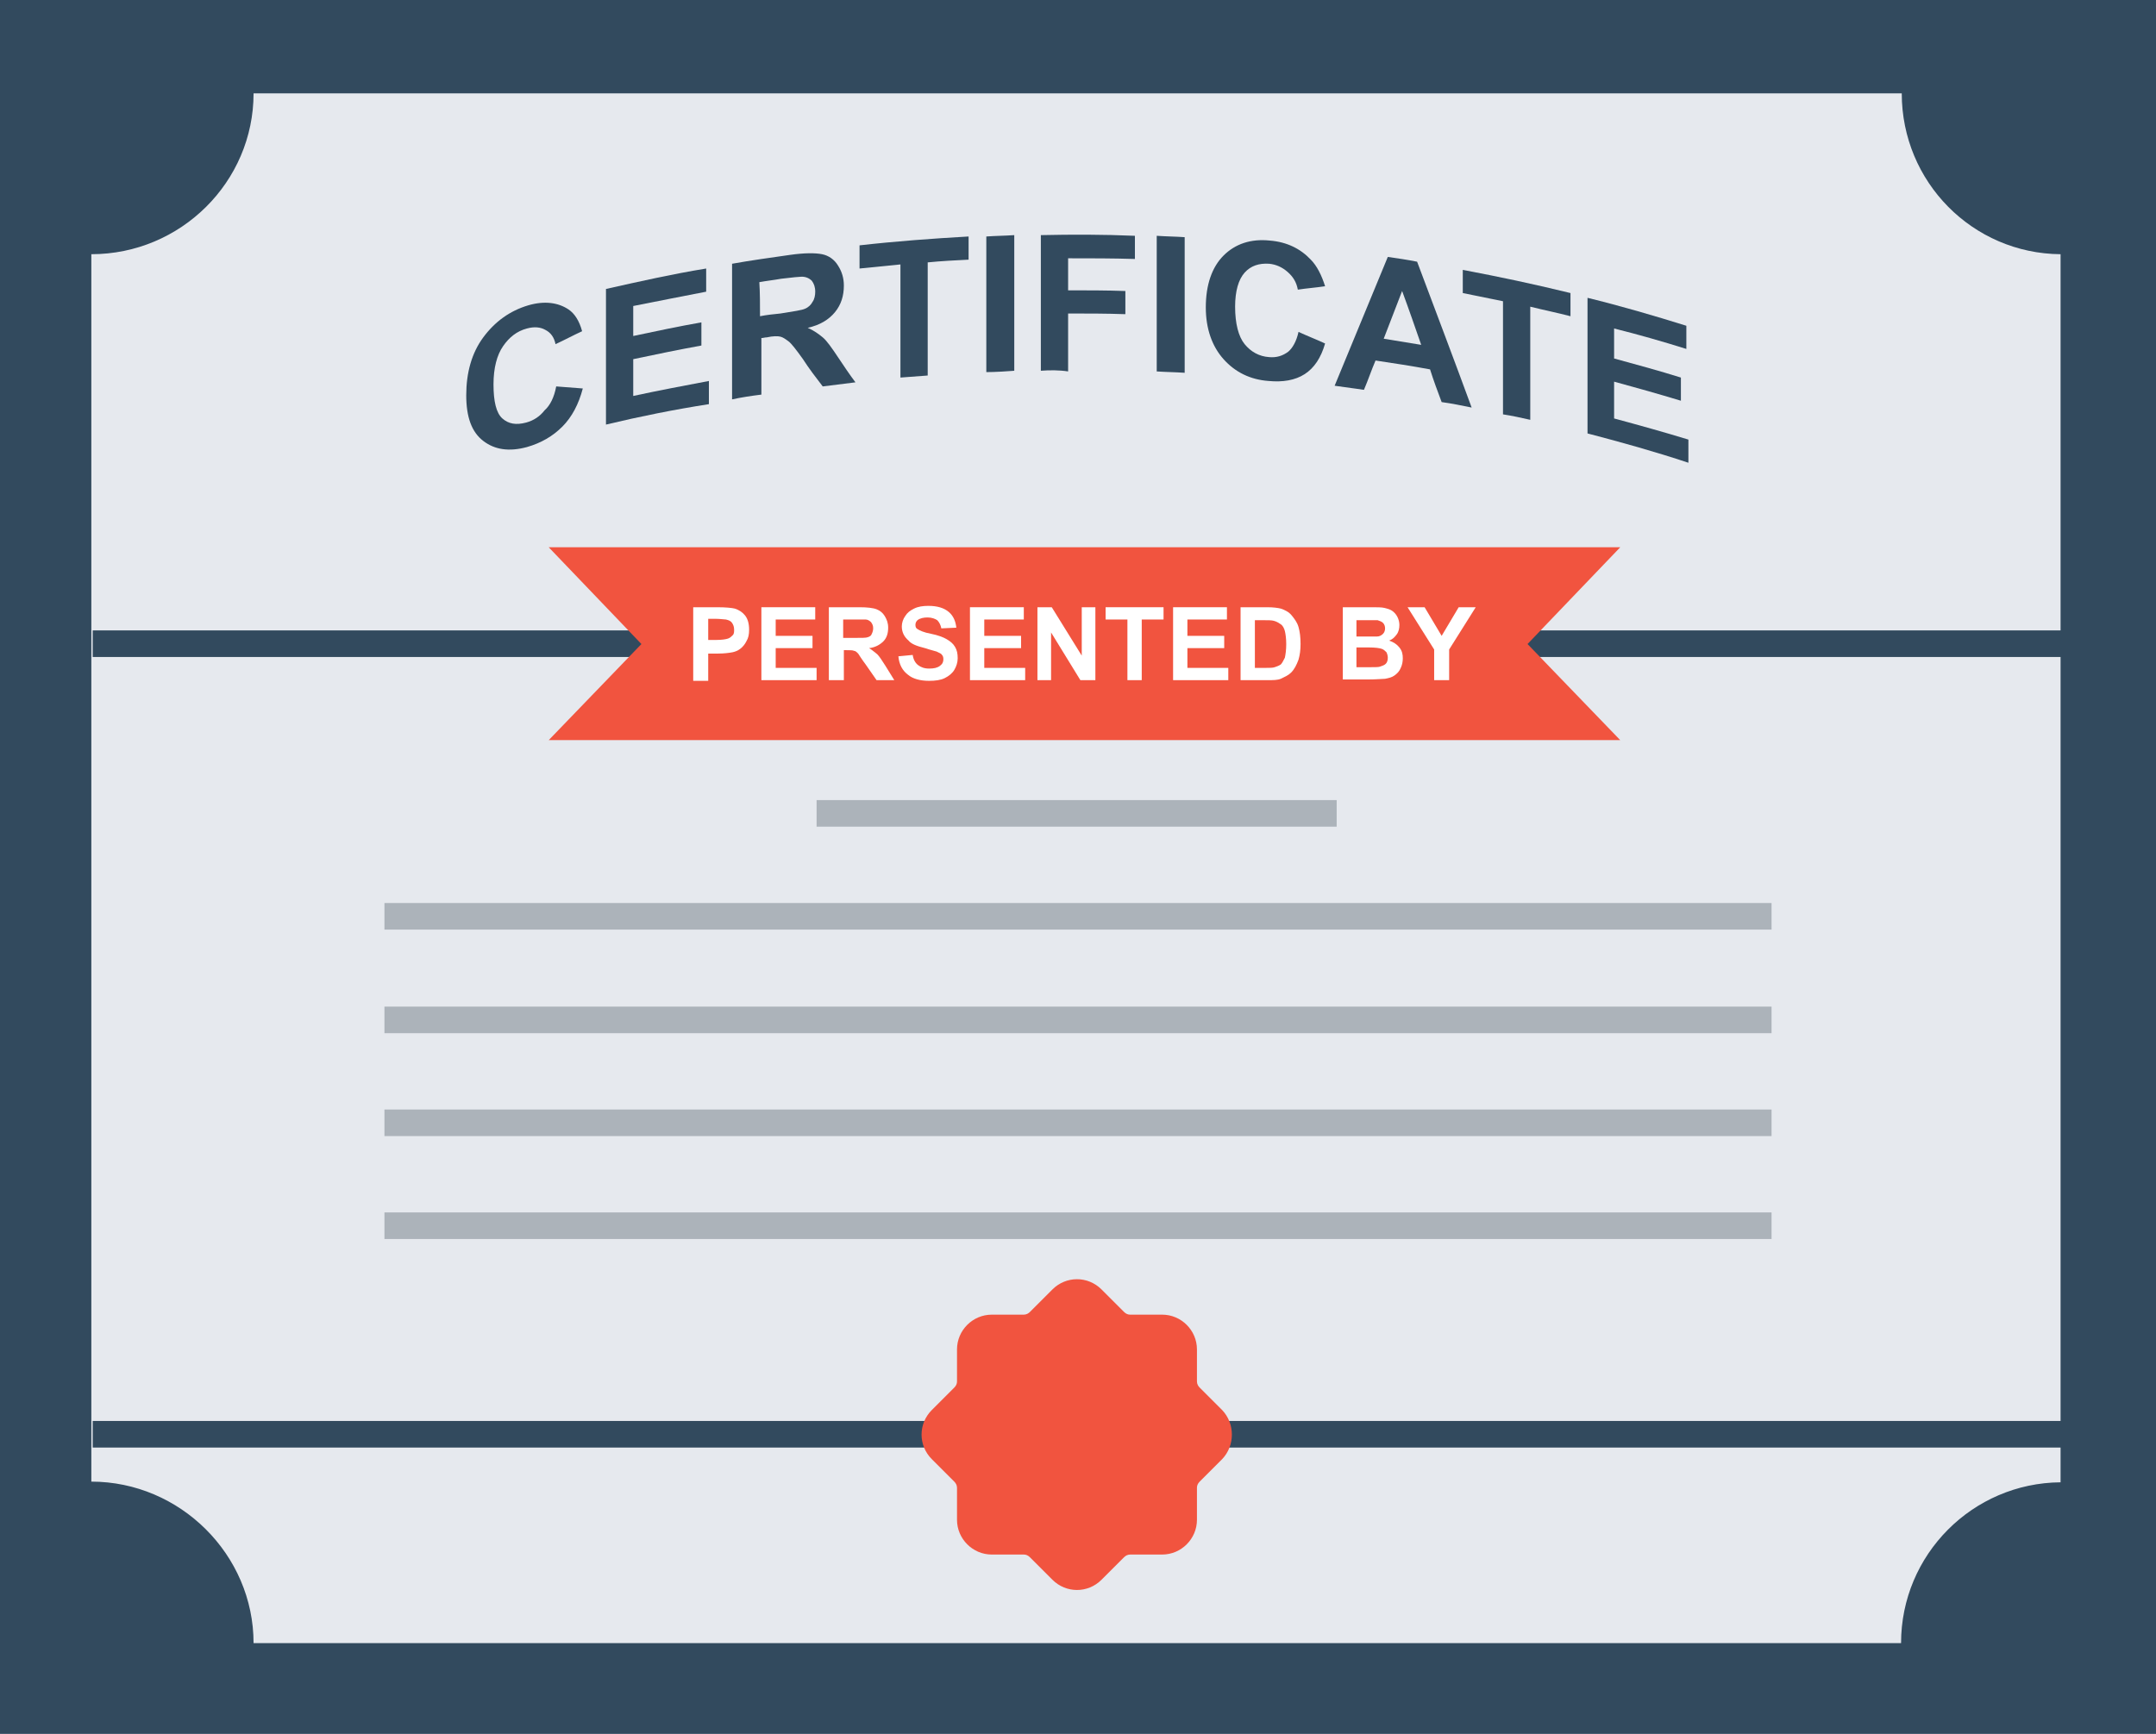 <svg width="506" height="407" viewBox="0 0 506 407" fill="none" xmlns="http://www.w3.org/2000/svg">
<path d="M506 0H0V407.456H506V0Z" fill="#324A5E"/>
<path d="M446.329 21.916H59.511C59.511 42.713 42.393 59.671 21.437 59.671V347.785C42.233 347.785 59.511 364.902 59.511 385.699H446.169C446.169 364.902 462.967 348.105 483.604 347.945V59.671C462.967 59.511 446.329 42.713 446.329 21.916Z" fill="#E6E9EE"/>
<path d="M130.539 90.706C132.619 90.866 134.699 91.026 136.778 91.186C135.819 94.865 134.219 97.904 131.979 100.144C129.739 102.384 127.02 103.984 123.66 104.943C119.501 106.063 116.142 105.583 113.422 103.504C110.702 101.424 109.423 97.904 109.423 92.785C109.423 87.506 110.702 82.867 113.422 79.188C116.142 75.508 119.661 72.948 123.98 71.669C127.82 70.549 131.019 71.029 133.419 72.629C134.859 73.588 135.978 75.348 136.618 77.748C134.539 78.707 132.459 79.827 130.379 80.787C130.059 79.188 129.26 78.068 127.98 77.428C126.86 76.788 125.42 76.628 123.66 77.108C121.261 77.748 119.501 79.188 118.061 81.267C116.622 83.347 115.822 86.386 115.822 90.226C115.822 94.225 116.462 96.945 117.901 98.225C119.341 99.504 121.101 99.824 123.5 99.184C125.26 98.704 126.7 97.745 127.82 96.305C129.1 95.185 130.059 93.265 130.539 90.706Z" fill="#324A5E"/>
<path d="M142.218 99.664C142.218 89.106 142.218 78.388 142.218 67.829C150.056 66.07 157.895 64.31 165.734 63.03C165.734 64.79 165.734 66.709 165.734 68.469C159.975 69.589 154.216 70.709 148.617 71.829C148.617 74.228 148.617 76.468 148.617 78.868C153.896 77.748 159.175 76.628 164.614 75.668C164.614 77.428 164.614 79.188 164.614 81.107C159.335 82.067 153.896 83.187 148.617 84.307C148.617 87.186 148.617 90.066 148.617 92.945C154.536 91.665 160.455 90.546 166.374 89.426C166.374 91.186 166.374 92.945 166.374 94.865C158.215 96.145 150.216 97.745 142.218 99.664Z" fill="#324A5E"/>
<path d="M171.813 93.745C171.813 83.187 171.813 72.469 171.813 61.91C176.292 61.11 180.931 60.47 185.411 59.831C188.77 59.351 191.33 59.351 192.929 59.67C194.529 59.99 195.809 60.95 196.609 62.23C197.569 63.67 198.049 65.27 198.049 67.029C198.049 69.429 197.409 71.509 195.969 73.268C194.529 75.028 192.45 76.308 189.57 76.948C191.01 77.588 192.13 78.388 193.089 79.188C194.049 79.987 195.169 81.587 196.769 83.987C198.049 85.906 199.328 87.826 200.768 89.746C198.209 90.066 195.649 90.386 193.089 90.706C191.49 88.626 189.89 86.546 188.45 84.307C186.85 82.067 185.731 80.627 185.091 80.147C184.451 79.667 183.811 79.188 183.171 79.028C182.531 78.868 181.411 78.868 179.972 79.188C179.492 79.188 179.172 79.347 178.692 79.347C178.692 83.827 178.692 88.306 178.692 92.625C176.132 92.945 174.052 93.265 171.813 93.745ZM178.372 74.228C179.972 73.908 181.571 73.748 183.171 73.588C186.211 73.108 188.29 72.788 188.93 72.469C189.73 72.149 190.37 71.509 190.69 70.869C191.17 70.229 191.33 69.269 191.33 68.469C191.33 67.349 191.01 66.549 190.53 65.91C189.89 65.27 189.09 64.95 188.13 64.95C187.65 64.95 186.051 65.11 183.331 65.43C181.571 65.75 179.972 65.91 178.212 66.23C178.372 68.789 178.372 71.509 178.372 74.228Z" fill="#324A5E"/>
<path d="M211.327 88.626C211.327 79.827 211.327 71.029 211.327 62.07C208.127 62.39 204.928 62.71 201.728 63.03C201.728 61.27 201.728 59.511 201.728 57.591C210.207 56.631 218.845 55.991 227.324 55.511C227.324 57.271 227.324 59.031 227.324 60.95C224.125 61.11 220.925 61.27 217.726 61.59C217.726 70.389 217.726 79.188 217.726 88.146C215.806 88.306 213.566 88.466 211.327 88.626Z" fill="#324A5E"/>
<path d="M231.483 87.346C231.483 76.628 231.483 66.07 231.483 55.511C233.723 55.351 235.803 55.351 238.042 55.191C238.042 65.75 238.042 76.468 238.042 87.026C235.803 87.186 233.563 87.346 231.483 87.346Z" fill="#324A5E"/>
<path d="M244.281 87.026C244.281 76.468 244.281 65.75 244.281 55.191C251.64 55.031 258.999 55.031 266.358 55.351C266.358 57.111 266.358 58.871 266.358 60.79C261.079 60.63 255.96 60.63 250.68 60.63C250.68 63.19 250.68 65.59 250.68 68.149C255.16 68.149 259.639 68.149 264.118 68.309C264.118 70.069 264.118 71.829 264.118 73.748C259.639 73.588 255.16 73.588 250.68 73.588C250.68 78.068 250.68 82.707 250.68 87.186C248.601 86.866 246.361 86.866 244.281 87.026Z" fill="#324A5E"/>
<path d="M271.477 87.186C271.477 76.628 271.477 65.91 271.477 55.351C273.717 55.511 275.796 55.511 278.036 55.671C278.036 66.23 278.036 76.948 278.036 87.506C275.796 87.346 273.717 87.346 271.477 87.186Z" fill="#324A5E"/>
<path d="M304.752 77.908C306.831 78.868 308.911 79.667 310.991 80.627C310.031 83.987 308.431 86.386 306.192 87.826C303.952 89.266 301.072 89.746 297.713 89.426C293.394 89.106 289.874 87.346 287.155 84.307C284.435 81.267 282.995 77.108 282.995 72.149C282.995 66.869 284.435 62.71 287.155 59.99C289.874 57.271 293.554 55.991 298.033 56.471C302.032 56.791 305.232 58.391 307.631 60.95C309.071 62.39 310.191 64.63 310.991 67.189C308.911 67.509 306.671 67.669 304.592 67.989C304.272 66.23 303.472 64.95 302.192 63.83C300.912 62.71 299.473 62.07 297.873 61.91C295.473 61.75 293.554 62.39 292.114 63.99C290.674 65.59 289.874 68.309 289.874 71.989C289.874 75.988 290.674 79.028 292.114 80.787C293.554 82.547 295.473 83.667 297.873 83.827C299.633 83.987 301.072 83.507 302.352 82.547C303.312 81.747 304.272 80.147 304.752 77.908Z" fill="#324A5E"/>
<path d="M345.385 95.665C342.986 95.185 340.746 94.705 338.346 94.385C337.387 91.826 336.427 89.266 335.627 86.706C331.308 85.906 327.148 85.266 322.829 84.627C321.869 86.866 321.069 89.266 320.109 91.505C317.87 91.186 315.47 90.866 313.23 90.546C317.39 80.467 321.549 70.389 325.708 60.31C327.948 60.63 330.188 60.95 332.587 61.43C336.907 72.948 341.226 84.307 345.385 95.665ZM333.547 80.947C332.107 76.788 330.668 72.629 329.068 68.309C327.628 71.989 326.188 75.828 324.749 79.507C327.788 79.987 330.668 80.467 333.547 80.947Z" fill="#324A5E"/>
<path d="M352.744 97.265C352.744 88.466 352.744 79.667 352.744 70.709C349.545 70.069 346.505 69.429 343.306 68.789C343.306 67.029 343.306 65.27 343.306 63.35C351.784 64.95 360.103 66.71 368.582 68.789C368.582 70.549 368.582 72.309 368.582 74.228C365.542 73.428 362.343 72.788 359.143 71.989C359.143 80.787 359.143 89.586 359.143 98.544C357.064 98.064 354.824 97.585 352.744 97.265Z" fill="#324A5E"/>
<path d="M372.581 101.744C372.581 91.026 372.581 80.467 372.581 69.909C380.42 71.829 388.099 74.068 395.777 76.468C395.777 78.228 395.777 79.987 395.777 81.907C390.178 80.147 384.579 78.548 378.82 77.108C378.82 79.507 378.82 81.747 378.82 84.147C384.099 85.587 389.378 87.026 394.498 88.626C394.498 90.386 394.498 92.145 394.498 94.065C389.218 92.465 384.099 91.026 378.82 89.586C378.82 92.465 378.82 95.345 378.82 98.225C384.739 99.824 390.498 101.424 396.257 103.184C396.257 104.943 396.257 106.703 396.257 108.623C388.579 106.063 380.58 103.824 372.581 101.744Z" fill="#324A5E"/>
<path d="M483.923 147.977H354.184V154.216H483.923V147.977Z" fill="#324A5E"/>
<path d="M154.856 147.977H21.757V154.216H154.856V147.977Z" fill="#324A5E"/>
<path d="M484.083 333.547H286.035V339.786H484.083V333.547Z" fill="#324A5E"/>
<path d="M218.046 333.547H21.757V339.786H218.046V333.547Z" fill="#324A5E"/>
<path d="M380.26 128.46H128.78L150.536 151.176L128.78 173.733H380.26L358.503 151.176L380.26 128.46Z" fill="#F1543F"/>
<path d="M313.71 187.81H191.65V194.049H313.71V187.81Z" fill="#ACB3BA"/>
<path d="M415.774 211.966H90.226V218.205H415.774V211.966Z" fill="#ACB3BA"/>
<path d="M415.774 236.283H90.226V242.522H415.774V236.283Z" fill="#ACB3BA"/>
<path d="M415.774 260.439H90.226V266.678H415.774V260.439Z" fill="#ACB3BA"/>
<path d="M415.774 284.595H90.226V290.834H415.774V284.595Z" fill="#ACB3BA"/>
<path d="M162.694 159.655V142.537H168.293C170.373 142.537 171.813 142.697 172.453 142.857C173.413 143.177 174.212 143.657 174.852 144.457C175.492 145.257 175.812 146.377 175.812 147.817C175.812 148.936 175.652 149.736 175.172 150.536C174.852 151.176 174.372 151.816 173.733 152.296C173.093 152.776 172.613 152.936 171.973 153.096C171.173 153.256 169.893 153.416 168.453 153.416H166.214V159.815H162.694V159.655ZM166.214 145.417V150.216H168.133C169.413 150.216 170.373 150.056 170.853 149.896C171.333 149.736 171.653 149.416 171.973 149.096C172.293 148.776 172.293 148.297 172.293 147.817C172.293 147.177 172.133 146.697 171.813 146.217C171.493 145.737 171.013 145.577 170.373 145.417C169.893 145.417 169.093 145.257 167.973 145.257H166.214V145.417Z" fill="white"/>
<path d="M178.692 159.655V142.537H191.33V145.417H182.051V149.256H190.69V152.136H182.051V156.775H191.65V159.655H178.692Z" fill="white"/>
<path d="M194.529 159.655V142.537H201.728C203.488 142.537 204.928 142.697 205.727 143.017C206.527 143.337 207.167 143.817 207.647 144.617C208.127 145.417 208.447 146.217 208.447 147.337C208.447 148.616 208.127 149.736 207.327 150.536C206.527 151.336 205.408 151.976 203.968 152.136C204.768 152.616 205.248 153.096 205.887 153.576C206.367 154.056 207.007 155.015 207.807 156.295L209.887 159.655H205.727L203.168 155.975C202.208 154.696 201.728 153.896 201.408 153.416C201.088 153.096 200.768 152.776 200.448 152.776C200.128 152.616 199.488 152.616 198.689 152.616H198.049V159.655H194.529ZM198.049 149.736H200.608C202.208 149.736 203.328 149.736 203.648 149.576C204.128 149.416 204.448 149.256 204.608 148.776C204.768 148.457 204.928 147.977 204.928 147.497C204.928 146.857 204.768 146.537 204.448 146.057C204.128 145.737 203.648 145.417 203.168 145.417C202.848 145.417 202.048 145.417 200.608 145.417H197.889V149.736H198.049Z" fill="white"/>
<path d="M210.847 154.056L214.206 153.736C214.366 154.855 214.846 155.655 215.486 156.135C216.126 156.615 216.926 156.935 218.046 156.935C219.165 156.935 219.965 156.775 220.605 156.295C221.245 155.815 221.405 155.335 221.405 154.696C221.405 154.216 221.245 153.896 221.085 153.736C220.925 153.416 220.445 153.256 219.805 152.936C219.325 152.776 218.525 152.616 217.086 152.136C215.166 151.656 213.886 151.176 213.246 150.376C212.126 149.416 211.647 148.297 211.647 147.017C211.647 146.217 211.966 145.257 212.446 144.617C212.926 143.817 213.566 143.337 214.526 142.857C215.486 142.377 216.606 142.217 217.886 142.217C219.965 142.217 221.565 142.697 222.685 143.657C223.805 144.617 224.285 145.897 224.444 147.337L220.925 147.497C220.765 146.697 220.445 146.057 219.965 145.577C219.485 145.257 218.685 144.937 217.726 144.937C216.766 144.937 215.966 145.097 215.326 145.577C215.006 145.897 214.846 146.217 214.846 146.697C214.846 147.177 215.006 147.497 215.326 147.657C215.806 147.977 216.766 148.457 218.525 148.776C220.125 149.096 221.405 149.576 222.205 150.056C223.005 150.536 223.645 151.016 224.125 151.816C224.604 152.616 224.764 153.416 224.764 154.536C224.764 155.495 224.444 156.455 223.965 157.255C223.485 158.055 222.685 158.695 221.725 159.175C220.765 159.655 219.485 159.815 218.046 159.815C215.966 159.815 214.206 159.335 213.086 158.375C211.807 157.415 211.007 155.975 210.847 154.056Z" fill="white"/>
<path d="M227.644 159.655V142.537H240.282V145.417H231.003V149.256H239.642V152.136H231.003V156.775H240.602V159.655H227.644Z" fill="white"/>
<path d="M243.482 159.655V142.537H246.841L253.88 153.896V142.537H257.079V159.655H253.56L246.681 148.457V159.655H243.482Z" fill="white"/>
<path d="M264.598 159.655V145.417H259.479V142.537H273.077V145.417H267.958V159.655H264.598Z" fill="white"/>
<path d="M275.316 159.655V142.537H287.954V145.417H278.676V149.256H287.315V152.136H278.676V156.775H288.274V159.655H275.316Z" fill="white"/>
<path d="M291.154 142.537H297.393C298.833 142.537 299.953 142.697 300.592 142.857C301.552 143.177 302.512 143.657 303.152 144.457C303.792 145.257 304.432 146.057 304.752 147.177C305.072 148.297 305.232 149.576 305.232 151.176C305.232 152.616 305.072 153.736 304.752 154.855C304.272 156.135 303.792 157.095 302.992 157.895C302.352 158.535 301.552 158.855 300.592 159.335C299.793 159.655 298.833 159.655 297.553 159.655H291.154V142.537ZM294.513 145.417V156.775H297.073C298.033 156.775 298.673 156.775 299.153 156.615C299.633 156.455 300.113 156.295 300.592 155.975C300.912 155.655 301.232 155.015 301.552 154.376C301.712 153.576 301.872 152.616 301.872 151.176C301.872 149.896 301.712 148.776 301.552 148.137C301.392 147.497 301.072 146.857 300.592 146.537C300.113 146.217 299.633 145.897 298.993 145.737C298.513 145.577 297.553 145.577 296.113 145.577H294.513V145.417Z" fill="white"/>
<path d="M314.99 142.537H321.869C323.149 142.537 324.269 142.537 324.909 142.697C325.549 142.857 326.188 143.017 326.668 143.337C327.148 143.657 327.628 144.137 327.948 144.777C328.268 145.417 328.428 146.057 328.428 146.697C328.428 147.497 328.268 148.297 327.788 148.936C327.308 149.576 326.828 150.056 326.028 150.376C326.988 150.696 327.788 151.176 328.428 151.976C329.068 152.776 329.228 153.576 329.228 154.536C329.228 155.335 329.068 156.135 328.748 156.775C328.428 157.575 327.948 158.055 327.308 158.535C326.668 159.015 325.868 159.175 325.069 159.335C324.429 159.335 323.149 159.495 320.909 159.495H315.15V142.537H314.99ZM318.35 145.417V149.416H320.589C321.869 149.416 322.829 149.416 323.149 149.416C323.789 149.416 324.269 149.096 324.589 148.776C324.909 148.457 325.069 147.977 325.069 147.497C325.069 147.017 324.909 146.537 324.589 146.217C324.269 145.897 323.789 145.737 323.309 145.577C322.989 145.577 322.029 145.577 320.429 145.577H318.35V145.417ZM318.35 152.136V156.615H321.549C322.829 156.615 323.629 156.615 323.949 156.455C324.429 156.295 324.909 156.135 325.229 155.815C325.549 155.495 325.708 155.015 325.708 154.376C325.708 153.896 325.549 153.416 325.389 153.096C325.069 152.776 324.749 152.456 324.269 152.296C323.789 152.136 322.829 151.976 321.229 151.976H318.35V152.136Z" fill="white"/>
<path d="M336.587 159.655V152.456L330.348 142.537H334.347L338.346 149.256L342.346 142.537H346.345L340.106 152.456V159.655H336.587Z" fill="white"/>
<path d="M286.835 330.988L281.555 325.708C281.236 325.389 280.916 324.909 280.916 324.269V316.75C280.916 312.271 277.236 308.591 272.757 308.591H265.238C264.758 308.591 264.278 308.431 263.798 307.951L258.519 302.672C255.32 299.473 250.2 299.473 247.001 302.672L241.722 307.951C241.402 308.271 240.922 308.591 240.282 308.591H232.763C228.284 308.591 224.604 312.271 224.604 316.75V324.269C224.604 324.749 224.444 325.229 223.965 325.708L218.685 330.988C215.486 334.187 215.486 339.306 218.685 342.506L223.965 347.785C224.285 348.105 224.604 348.585 224.604 349.225V356.744C224.604 361.223 228.284 364.902 232.763 364.902H240.282C240.762 364.902 241.242 365.062 241.722 365.542L247.001 370.821C248.601 372.421 250.68 373.221 252.76 373.221C254.84 373.221 256.919 372.421 258.519 370.821L263.798 365.542C264.118 365.222 264.598 364.902 265.238 364.902H272.757C277.236 364.902 280.916 361.223 280.916 356.744V349.225C280.916 348.745 281.076 348.265 281.555 347.785L286.835 342.506C289.874 339.306 289.874 334.187 286.835 330.988Z" fill="#F1543F"/>
</svg>
